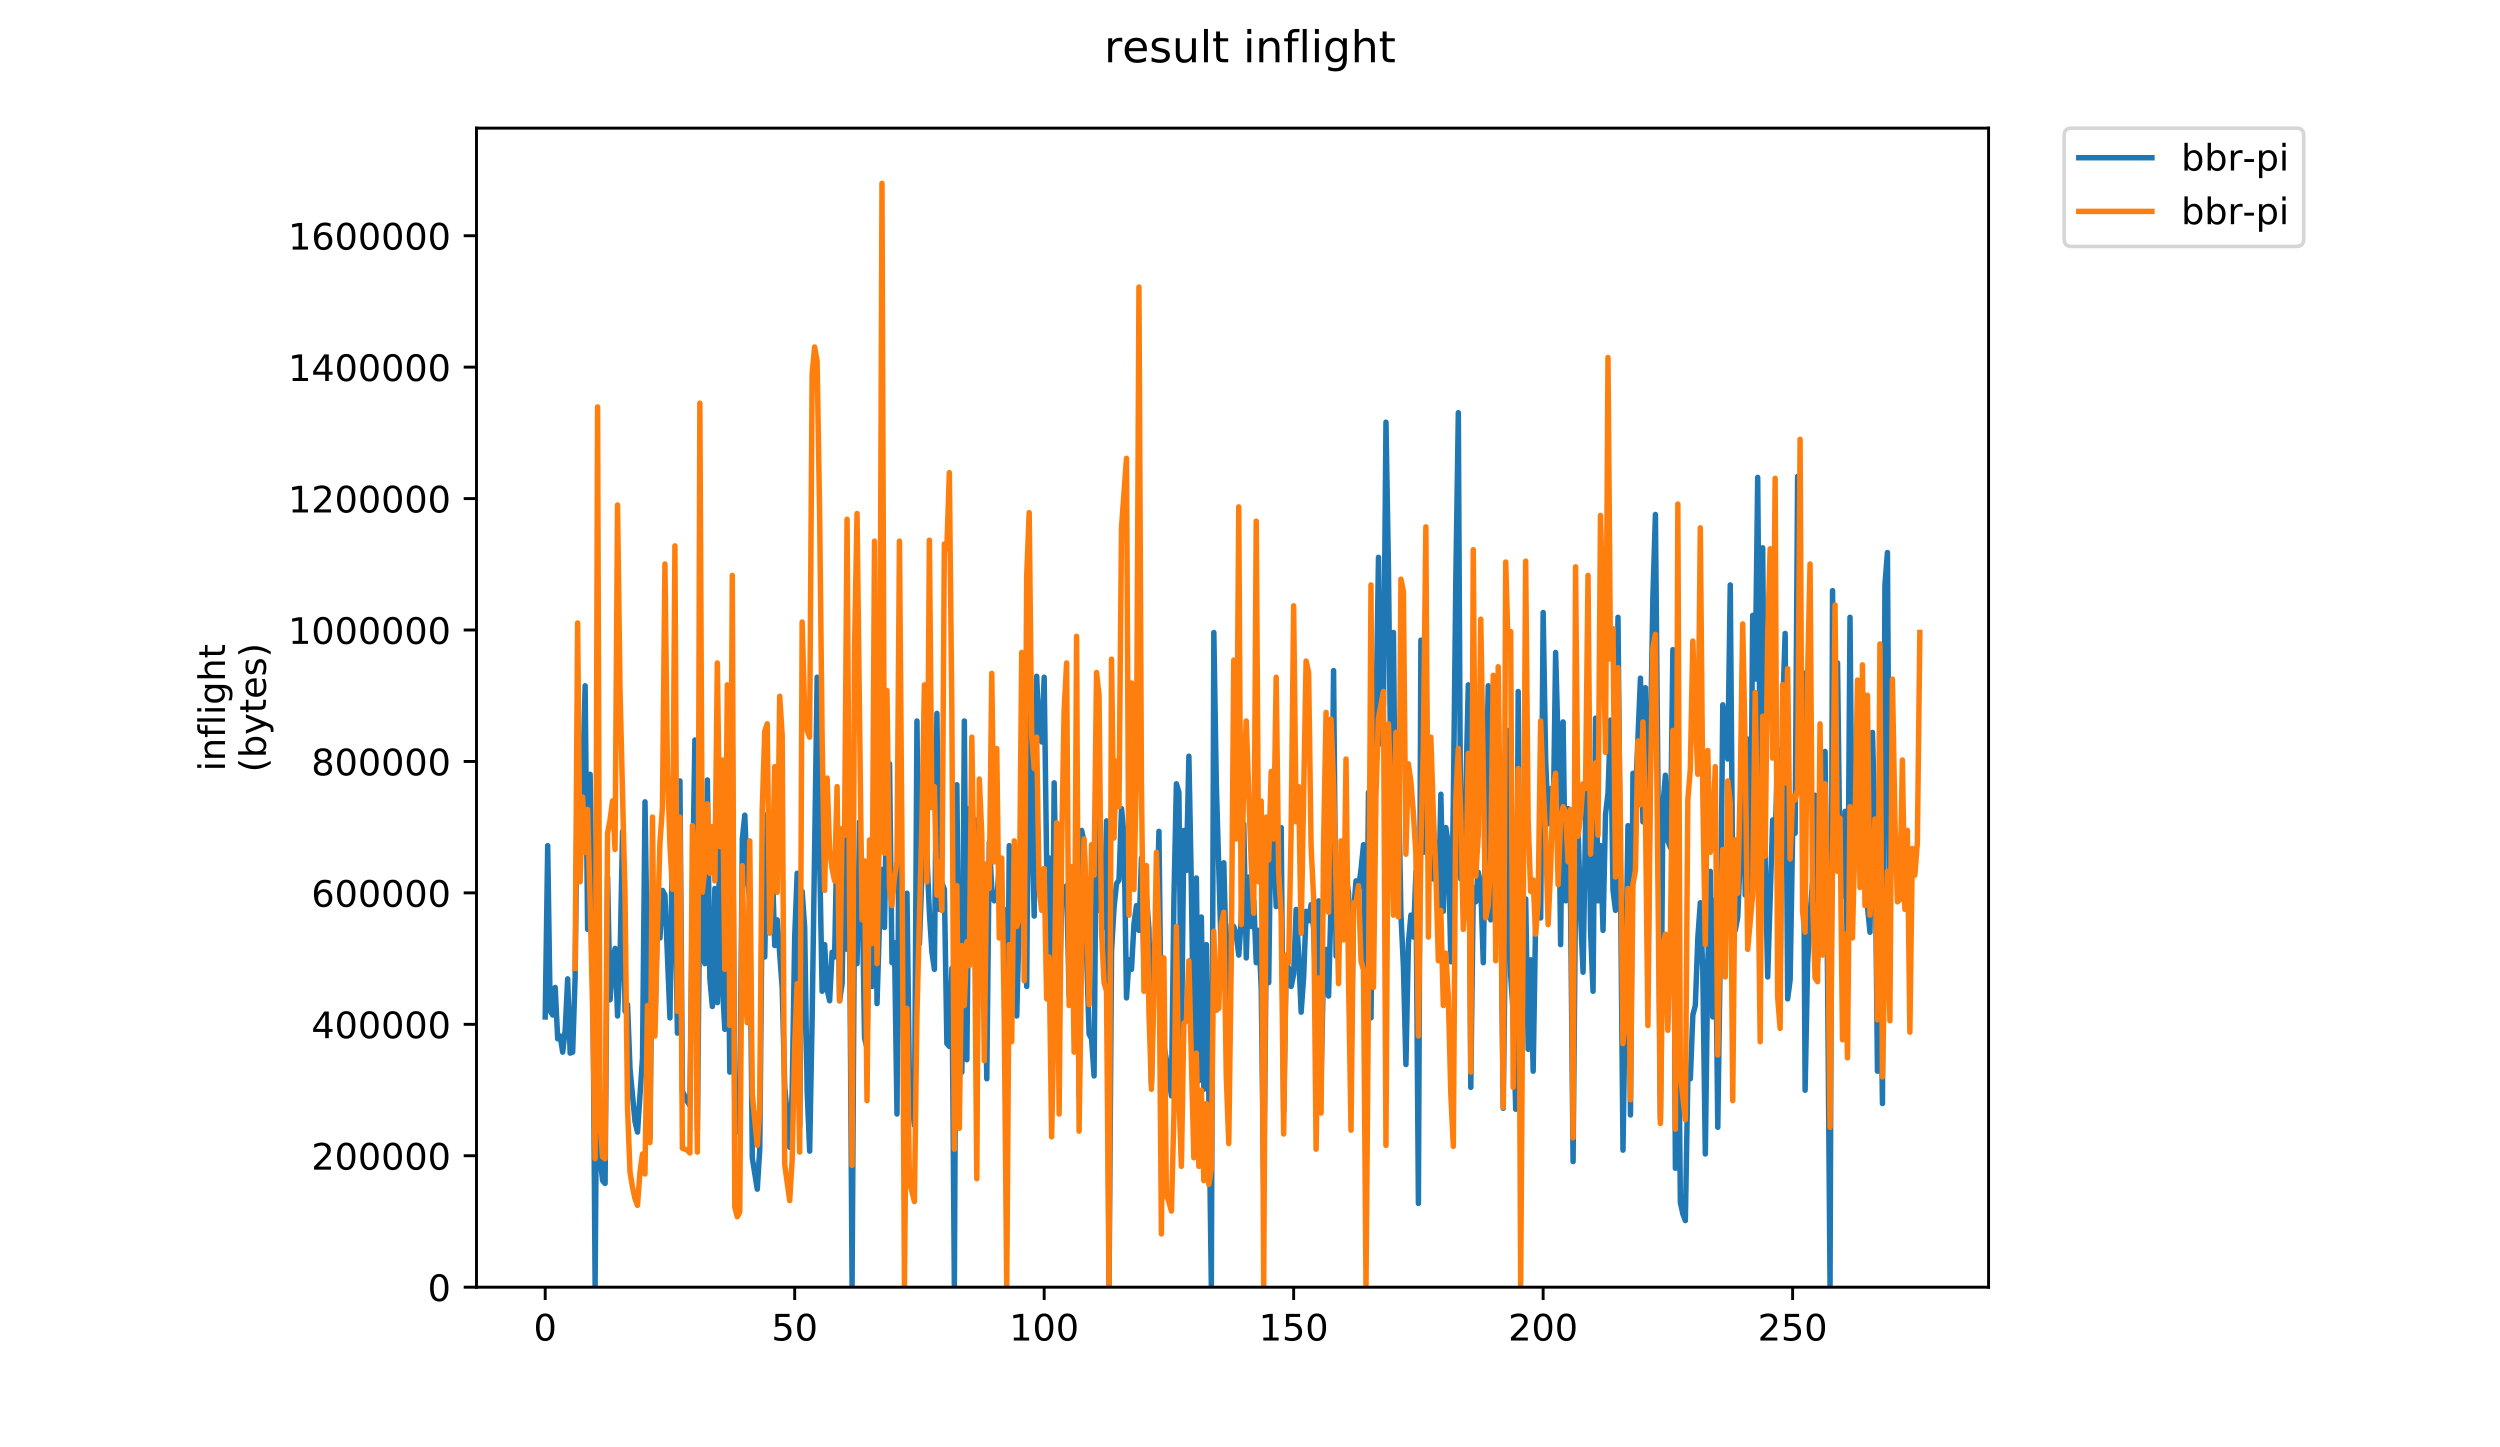 <?xml version="1.0" encoding="utf-8" standalone="no"?>
<!DOCTYPE svg PUBLIC "-//W3C//DTD SVG 1.1//EN"
  "http://www.w3.org/Graphics/SVG/1.1/DTD/svg11.dtd">
<!-- Created with matplotlib (https://matplotlib.org/) -->
<svg height="396pt" version="1.1" viewBox="0 0 684 396" width="684pt" xmlns="http://www.w3.org/2000/svg" xmlns:xlink="http://www.w3.org/1999/xlink">
 <defs>
  <style type="text/css">
*{stroke-linecap:butt;stroke-linejoin:round;}
  </style>
 </defs>
 <g id="figure_1">
  <g id="patch_1">
   <path d="M 0 396 
L 684 396 
L 684 0 
L 0 0 
z
" style="fill:#ffffff;"/>
  </g>
  <g id="axes_1">
   <g id="patch_2">
    <path d="M 130.364 352.174 
L 544.074 352.174 
L 544.074 35.062 
L 130.364 35.062 
z
" style="fill:#ffffff;"/>
   </g>
   <g id="matplotlib.axis_1">
    <g id="xtick_1">
     <g id="line2d_1">
      <defs>
       <path d="M 0 0 
L 0 3.5 
" id="m5fb1697fdf" style="stroke:#000000;stroke-width:0.8;"/>
      </defs>
      <g>
       <use style="stroke:#000000;stroke-width:0.8;" x="149.166" xlink:href="#m5fb1697fdf" y="352.174"/>
      </g>
     </g>
     <g id="text_1">
      <!-- 0 -->
      <defs>
       <path d="M 31.781 66.406 
Q 24.172 66.406 20.328 58.906 
Q 16.5 51.422 16.5 36.375 
Q 16.5 21.391 20.328 13.891 
Q 24.172 6.391 31.781 6.391 
Q 39.453 6.391 43.281 13.891 
Q 47.125 21.391 47.125 36.375 
Q 47.125 51.422 43.281 58.906 
Q 39.453 66.406 31.781 66.406 
z
M 31.781 74.219 
Q 44.047 74.219 50.516 64.516 
Q 56.984 54.828 56.984 36.375 
Q 56.984 17.969 50.516 8.266 
Q 44.047 -1.422 31.781 -1.422 
Q 19.531 -1.422 13.062 8.266 
Q 6.594 17.969 6.594 36.375 
Q 6.594 54.828 13.062 64.516 
Q 19.531 74.219 31.781 74.219 
z
" id="DejaVuSans-48"/>
      </defs>
      <g transform="translate(145.985 366.773)scale(0.1 -0.1)">
       <use xlink:href="#DejaVuSans-48"/>
      </g>
     </g>
    </g>
    <g id="xtick_2">
     <g id="line2d_2">
      <g>
       <use style="stroke:#000000;stroke-width:0.8;" x="217.425" xlink:href="#m5fb1697fdf" y="352.174"/>
      </g>
     </g>
     <g id="text_2">
      <!-- 50 -->
      <defs>
       <path d="M 10.797 72.906 
L 49.516 72.906 
L 49.516 64.594 
L 19.828 64.594 
L 19.828 46.734 
Q 21.969 47.469 24.109 47.828 
Q 26.266 48.188 28.422 48.188 
Q 40.625 48.188 47.75 41.5 
Q 54.891 34.812 54.891 23.391 
Q 54.891 11.625 47.562 5.094 
Q 40.234 -1.422 26.906 -1.422 
Q 22.312 -1.422 17.547 -0.641 
Q 12.797 0.141 7.719 1.703 
L 7.719 11.625 
Q 12.109 9.234 16.797 8.062 
Q 21.484 6.891 26.703 6.891 
Q 35.156 6.891 40.078 11.328 
Q 45.016 15.766 45.016 23.391 
Q 45.016 31 40.078 35.438 
Q 35.156 39.891 26.703 39.891 
Q 22.75 39.891 18.812 39.016 
Q 14.891 38.141 10.797 36.281 
z
" id="DejaVuSans-53"/>
      </defs>
      <g transform="translate(211.063 366.773)scale(0.1 -0.1)">
       <use xlink:href="#DejaVuSans-53"/>
       <use x="63.623" xlink:href="#DejaVuSans-48"/>
      </g>
     </g>
    </g>
    <g id="xtick_3">
     <g id="line2d_3">
      <g>
       <use style="stroke:#000000;stroke-width:0.8;" x="285.684" xlink:href="#m5fb1697fdf" y="352.174"/>
      </g>
     </g>
     <g id="text_3">
      <!-- 100 -->
      <defs>
       <path d="M 12.406 8.297 
L 28.516 8.297 
L 28.516 63.922 
L 10.984 60.406 
L 10.984 69.391 
L 28.422 72.906 
L 38.281 72.906 
L 38.281 8.297 
L 54.391 8.297 
L 54.391 0 
L 12.406 0 
z
" id="DejaVuSans-49"/>
      </defs>
      <g transform="translate(276.14 366.773)scale(0.1 -0.1)">
       <use xlink:href="#DejaVuSans-49"/>
       <use x="63.623" xlink:href="#DejaVuSans-48"/>
       <use x="127.246" xlink:href="#DejaVuSans-48"/>
      </g>
     </g>
    </g>
    <g id="xtick_4">
     <g id="line2d_4">
      <g>
       <use style="stroke:#000000;stroke-width:0.8;" x="353.943" xlink:href="#m5fb1697fdf" y="352.174"/>
      </g>
     </g>
     <g id="text_4">
      <!-- 150 -->
      <g transform="translate(344.399 366.773)scale(0.1 -0.1)">
       <use xlink:href="#DejaVuSans-49"/>
       <use x="63.623" xlink:href="#DejaVuSans-53"/>
       <use x="127.246" xlink:href="#DejaVuSans-48"/>
      </g>
     </g>
    </g>
    <g id="xtick_5">
     <g id="line2d_5">
      <g>
       <use style="stroke:#000000;stroke-width:0.8;" x="422.202" xlink:href="#m5fb1697fdf" y="352.174"/>
      </g>
     </g>
     <g id="text_5">
      <!-- 200 -->
      <defs>
       <path d="M 19.188 8.297 
L 53.609 8.297 
L 53.609 0 
L 7.328 0 
L 7.328 8.297 
Q 12.938 14.109 22.625 23.891 
Q 32.328 33.688 34.812 36.531 
Q 39.547 41.844 41.422 45.531 
Q 43.312 49.219 43.312 52.781 
Q 43.312 58.594 39.234 62.25 
Q 35.156 65.922 28.609 65.922 
Q 23.969 65.922 18.812 64.312 
Q 13.672 62.703 7.812 59.422 
L 7.812 69.391 
Q 13.766 71.781 18.938 73 
Q 24.125 74.219 28.422 74.219 
Q 39.75 74.219 46.484 68.547 
Q 53.219 62.891 53.219 53.422 
Q 53.219 48.922 51.531 44.891 
Q 49.859 40.875 45.406 35.406 
Q 44.188 33.984 37.641 27.219 
Q 31.109 20.453 19.188 8.297 
z
" id="DejaVuSans-50"/>
      </defs>
      <g transform="translate(412.658 366.773)scale(0.1 -0.1)">
       <use xlink:href="#DejaVuSans-50"/>
       <use x="63.623" xlink:href="#DejaVuSans-48"/>
       <use x="127.246" xlink:href="#DejaVuSans-48"/>
      </g>
     </g>
    </g>
    <g id="xtick_6">
     <g id="line2d_6">
      <g>
       <use style="stroke:#000000;stroke-width:0.8;" x="490.461" xlink:href="#m5fb1697fdf" y="352.174"/>
      </g>
     </g>
     <g id="text_6">
      <!-- 250 -->
      <g transform="translate(480.917 366.773)scale(0.1 -0.1)">
       <use xlink:href="#DejaVuSans-50"/>
       <use x="63.623" xlink:href="#DejaVuSans-53"/>
       <use x="127.246" xlink:href="#DejaVuSans-48"/>
      </g>
     </g>
    </g>
   </g>
   <g id="matplotlib.axis_2">
    <g id="ytick_1">
     <g id="line2d_7">
      <defs>
       <path d="M 0 0 
L -3.5 0 
" id="ma85ea812aa" style="stroke:#000000;stroke-width:0.8;"/>
      </defs>
      <g>
       <use style="stroke:#000000;stroke-width:0.8;" x="130.364" xlink:href="#ma85ea812aa" y="352.174"/>
      </g>
     </g>
     <g id="text_7">
      <!-- 0 -->
      <g transform="translate(117.001 355.973)scale(0.1 -0.1)">
       <use xlink:href="#DejaVuSans-48"/>
      </g>
     </g>
    </g>
    <g id="ytick_2">
     <g id="line2d_8">
      <g>
       <use style="stroke:#000000;stroke-width:0.8;" x="130.364" xlink:href="#ma85ea812aa" y="316.214"/>
      </g>
     </g>
     <g id="text_8">
      <!-- 200000 -->
      <g transform="translate(85.189 320.013)scale(0.1 -0.1)">
       <use xlink:href="#DejaVuSans-50"/>
       <use x="63.623" xlink:href="#DejaVuSans-48"/>
       <use x="127.246" xlink:href="#DejaVuSans-48"/>
       <use x="190.869" xlink:href="#DejaVuSans-48"/>
       <use x="254.492" xlink:href="#DejaVuSans-48"/>
       <use x="318.115" xlink:href="#DejaVuSans-48"/>
      </g>
     </g>
    </g>
    <g id="ytick_3">
     <g id="line2d_9">
      <g>
       <use style="stroke:#000000;stroke-width:0.8;" x="130.364" xlink:href="#ma85ea812aa" y="280.253"/>
      </g>
     </g>
     <g id="text_9">
      <!-- 400000 -->
      <defs>
       <path d="M 37.797 64.312 
L 12.891 25.391 
L 37.797 25.391 
z
M 35.203 72.906 
L 47.609 72.906 
L 47.609 25.391 
L 58.016 25.391 
L 58.016 17.188 
L 47.609 17.188 
L 47.609 0 
L 37.797 0 
L 37.797 17.188 
L 4.891 17.188 
L 4.891 26.703 
z
" id="DejaVuSans-52"/>
      </defs>
      <g transform="translate(85.189 284.052)scale(0.1 -0.1)">
       <use xlink:href="#DejaVuSans-52"/>
       <use x="63.623" xlink:href="#DejaVuSans-48"/>
       <use x="127.246" xlink:href="#DejaVuSans-48"/>
       <use x="190.869" xlink:href="#DejaVuSans-48"/>
       <use x="254.492" xlink:href="#DejaVuSans-48"/>
       <use x="318.115" xlink:href="#DejaVuSans-48"/>
      </g>
     </g>
    </g>
    <g id="ytick_4">
     <g id="line2d_10">
      <g>
       <use style="stroke:#000000;stroke-width:0.8;" x="130.364" xlink:href="#ma85ea812aa" y="244.293"/>
      </g>
     </g>
     <g id="text_10">
      <!-- 600000 -->
      <defs>
       <path d="M 33.016 40.375 
Q 26.375 40.375 22.484 35.828 
Q 18.609 31.297 18.609 23.391 
Q 18.609 15.531 22.484 10.953 
Q 26.375 6.391 33.016 6.391 
Q 39.656 6.391 43.531 10.953 
Q 47.406 15.531 47.406 23.391 
Q 47.406 31.297 43.531 35.828 
Q 39.656 40.375 33.016 40.375 
z
M 52.594 71.297 
L 52.594 62.312 
Q 48.875 64.062 45.094 64.984 
Q 41.312 65.922 37.594 65.922 
Q 27.828 65.922 22.672 59.328 
Q 17.531 52.734 16.797 39.406 
Q 19.672 43.656 24.016 45.922 
Q 28.375 48.188 33.594 48.188 
Q 44.578 48.188 50.953 41.516 
Q 57.328 34.859 57.328 23.391 
Q 57.328 12.156 50.688 5.359 
Q 44.047 -1.422 33.016 -1.422 
Q 20.359 -1.422 13.672 8.266 
Q 6.984 17.969 6.984 36.375 
Q 6.984 53.656 15.188 63.938 
Q 23.391 74.219 37.203 74.219 
Q 40.922 74.219 44.703 73.484 
Q 48.484 72.75 52.594 71.297 
z
" id="DejaVuSans-54"/>
      </defs>
      <g transform="translate(85.189 248.092)scale(0.1 -0.1)">
       <use xlink:href="#DejaVuSans-54"/>
       <use x="63.623" xlink:href="#DejaVuSans-48"/>
       <use x="127.246" xlink:href="#DejaVuSans-48"/>
       <use x="190.869" xlink:href="#DejaVuSans-48"/>
       <use x="254.492" xlink:href="#DejaVuSans-48"/>
       <use x="318.115" xlink:href="#DejaVuSans-48"/>
      </g>
     </g>
    </g>
    <g id="ytick_5">
     <g id="line2d_11">
      <g>
       <use style="stroke:#000000;stroke-width:0.8;" x="130.364" xlink:href="#ma85ea812aa" y="208.332"/>
      </g>
     </g>
     <g id="text_11">
      <!-- 800000 -->
      <defs>
       <path d="M 31.781 34.625 
Q 24.75 34.625 20.719 30.859 
Q 16.703 27.094 16.703 20.516 
Q 16.703 13.922 20.719 10.156 
Q 24.75 6.391 31.781 6.391 
Q 38.812 6.391 42.859 10.172 
Q 46.922 13.969 46.922 20.516 
Q 46.922 27.094 42.891 30.859 
Q 38.875 34.625 31.781 34.625 
z
M 21.922 38.812 
Q 15.578 40.375 12.031 44.719 
Q 8.5 49.078 8.5 55.328 
Q 8.5 64.062 14.719 69.141 
Q 20.953 74.219 31.781 74.219 
Q 42.672 74.219 48.875 69.141 
Q 55.078 64.062 55.078 55.328 
Q 55.078 49.078 51.531 44.719 
Q 48 40.375 41.703 38.812 
Q 48.828 37.156 52.797 32.312 
Q 56.781 27.484 56.781 20.516 
Q 56.781 9.906 50.312 4.234 
Q 43.844 -1.422 31.781 -1.422 
Q 19.734 -1.422 13.25 4.234 
Q 6.781 9.906 6.781 20.516 
Q 6.781 27.484 10.781 32.312 
Q 14.797 37.156 21.922 38.812 
z
M 18.312 54.391 
Q 18.312 48.734 21.844 45.562 
Q 25.391 42.391 31.781 42.391 
Q 38.141 42.391 41.719 45.562 
Q 45.312 48.734 45.312 54.391 
Q 45.312 60.062 41.719 63.234 
Q 38.141 66.406 31.781 66.406 
Q 25.391 66.406 21.844 63.234 
Q 18.312 60.062 18.312 54.391 
z
" id="DejaVuSans-56"/>
      </defs>
      <g transform="translate(85.189 212.131)scale(0.1 -0.1)">
       <use xlink:href="#DejaVuSans-56"/>
       <use x="63.623" xlink:href="#DejaVuSans-48"/>
       <use x="127.246" xlink:href="#DejaVuSans-48"/>
       <use x="190.869" xlink:href="#DejaVuSans-48"/>
       <use x="254.492" xlink:href="#DejaVuSans-48"/>
       <use x="318.115" xlink:href="#DejaVuSans-48"/>
      </g>
     </g>
    </g>
    <g id="ytick_6">
     <g id="line2d_12">
      <g>
       <use style="stroke:#000000;stroke-width:0.8;" x="130.364" xlink:href="#ma85ea812aa" y="172.371"/>
      </g>
     </g>
     <g id="text_12">
      <!-- 1000000 -->
      <g transform="translate(78.826 176.171)scale(0.1 -0.1)">
       <use xlink:href="#DejaVuSans-49"/>
       <use x="63.623" xlink:href="#DejaVuSans-48"/>
       <use x="127.246" xlink:href="#DejaVuSans-48"/>
       <use x="190.869" xlink:href="#DejaVuSans-48"/>
       <use x="254.492" xlink:href="#DejaVuSans-48"/>
       <use x="318.115" xlink:href="#DejaVuSans-48"/>
       <use x="381.738" xlink:href="#DejaVuSans-48"/>
      </g>
     </g>
    </g>
    <g id="ytick_7">
     <g id="line2d_13">
      <g>
       <use style="stroke:#000000;stroke-width:0.8;" x="130.364" xlink:href="#ma85ea812aa" y="136.411"/>
      </g>
     </g>
     <g id="text_13">
      <!-- 1200000 -->
      <g transform="translate(78.826 140.21)scale(0.1 -0.1)">
       <use xlink:href="#DejaVuSans-49"/>
       <use x="63.623" xlink:href="#DejaVuSans-50"/>
       <use x="127.246" xlink:href="#DejaVuSans-48"/>
       <use x="190.869" xlink:href="#DejaVuSans-48"/>
       <use x="254.492" xlink:href="#DejaVuSans-48"/>
       <use x="318.115" xlink:href="#DejaVuSans-48"/>
       <use x="381.738" xlink:href="#DejaVuSans-48"/>
      </g>
     </g>
    </g>
    <g id="ytick_8">
     <g id="line2d_14">
      <g>
       <use style="stroke:#000000;stroke-width:0.8;" x="130.364" xlink:href="#ma85ea812aa" y="100.45"/>
      </g>
     </g>
     <g id="text_14">
      <!-- 1400000 -->
      <g transform="translate(78.826 104.25)scale(0.1 -0.1)">
       <use xlink:href="#DejaVuSans-49"/>
       <use x="63.623" xlink:href="#DejaVuSans-52"/>
       <use x="127.246" xlink:href="#DejaVuSans-48"/>
       <use x="190.869" xlink:href="#DejaVuSans-48"/>
       <use x="254.492" xlink:href="#DejaVuSans-48"/>
       <use x="318.115" xlink:href="#DejaVuSans-48"/>
       <use x="381.738" xlink:href="#DejaVuSans-48"/>
      </g>
     </g>
    </g>
    <g id="ytick_9">
     <g id="line2d_15">
      <g>
       <use style="stroke:#000000;stroke-width:0.8;" x="130.364" xlink:href="#ma85ea812aa" y="64.49"/>
      </g>
     </g>
     <g id="text_15">
      <!-- 1600000 -->
      <g transform="translate(78.826 68.289)scale(0.1 -0.1)">
       <use xlink:href="#DejaVuSans-49"/>
       <use x="63.623" xlink:href="#DejaVuSans-54"/>
       <use x="127.246" xlink:href="#DejaVuSans-48"/>
       <use x="190.869" xlink:href="#DejaVuSans-48"/>
       <use x="254.492" xlink:href="#DejaVuSans-48"/>
       <use x="318.115" xlink:href="#DejaVuSans-48"/>
       <use x="381.738" xlink:href="#DejaVuSans-48"/>
      </g>
     </g>
    </g>
    <g id="text_16">
     <!-- inflight -->
     <defs>
      <path d="M 9.422 54.688 
L 18.406 54.688 
L 18.406 0 
L 9.422 0 
z
M 9.422 75.984 
L 18.406 75.984 
L 18.406 64.594 
L 9.422 64.594 
z
" id="DejaVuSans-105"/>
      <path d="M 54.891 33.016 
L 54.891 0 
L 45.906 0 
L 45.906 32.719 
Q 45.906 40.484 42.875 44.328 
Q 39.844 48.188 33.797 48.188 
Q 26.516 48.188 22.312 43.547 
Q 18.109 38.922 18.109 30.906 
L 18.109 0 
L 9.078 0 
L 9.078 54.688 
L 18.109 54.688 
L 18.109 46.188 
Q 21.344 51.125 25.703 53.562 
Q 30.078 56 35.797 56 
Q 45.219 56 50.047 50.172 
Q 54.891 44.344 54.891 33.016 
z
" id="DejaVuSans-110"/>
      <path d="M 37.109 75.984 
L 37.109 68.5 
L 28.516 68.5 
Q 23.688 68.5 21.797 66.547 
Q 19.922 64.594 19.922 59.516 
L 19.922 54.688 
L 34.719 54.688 
L 34.719 47.703 
L 19.922 47.703 
L 19.922 0 
L 10.891 0 
L 10.891 47.703 
L 2.297 47.703 
L 2.297 54.688 
L 10.891 54.688 
L 10.891 58.5 
Q 10.891 67.625 15.141 71.797 
Q 19.391 75.984 28.609 75.984 
z
" id="DejaVuSans-102"/>
      <path d="M 9.422 75.984 
L 18.406 75.984 
L 18.406 0 
L 9.422 0 
z
" id="DejaVuSans-108"/>
      <path d="M 45.406 27.984 
Q 45.406 37.75 41.375 43.109 
Q 37.359 48.484 30.078 48.484 
Q 22.859 48.484 18.828 43.109 
Q 14.797 37.75 14.797 27.984 
Q 14.797 18.266 18.828 12.891 
Q 22.859 7.516 30.078 7.516 
Q 37.359 7.516 41.375 12.891 
Q 45.406 18.266 45.406 27.984 
z
M 54.391 6.781 
Q 54.391 -7.172 48.188 -13.984 
Q 42 -20.797 29.203 -20.797 
Q 24.469 -20.797 20.266 -20.094 
Q 16.062 -19.391 12.109 -17.922 
L 12.109 -9.188 
Q 16.062 -11.328 19.922 -12.344 
Q 23.781 -13.375 27.781 -13.375 
Q 36.625 -13.375 41.016 -8.766 
Q 45.406 -4.156 45.406 5.172 
L 45.406 9.625 
Q 42.625 4.781 38.281 2.391 
Q 33.938 0 27.875 0 
Q 17.828 0 11.672 7.656 
Q 5.516 15.328 5.516 27.984 
Q 5.516 40.672 11.672 48.328 
Q 17.828 56 27.875 56 
Q 33.938 56 38.281 53.609 
Q 42.625 51.219 45.406 46.391 
L 45.406 54.688 
L 54.391 54.688 
z
" id="DejaVuSans-103"/>
      <path d="M 54.891 33.016 
L 54.891 0 
L 45.906 0 
L 45.906 32.719 
Q 45.906 40.484 42.875 44.328 
Q 39.844 48.188 33.797 48.188 
Q 26.516 48.188 22.312 43.547 
Q 18.109 38.922 18.109 30.906 
L 18.109 0 
L 9.078 0 
L 9.078 75.984 
L 18.109 75.984 
L 18.109 46.188 
Q 21.344 51.125 25.703 53.562 
Q 30.078 56 35.797 56 
Q 45.219 56 50.047 50.172 
Q 54.891 44.344 54.891 33.016 
z
" id="DejaVuSans-104"/>
      <path d="M 18.312 70.219 
L 18.312 54.688 
L 36.812 54.688 
L 36.812 47.703 
L 18.312 47.703 
L 18.312 18.016 
Q 18.312 11.328 20.141 9.422 
Q 21.969 7.516 27.594 7.516 
L 36.812 7.516 
L 36.812 0 
L 27.594 0 
Q 17.188 0 13.234 3.875 
Q 9.281 7.766 9.281 18.016 
L 9.281 47.703 
L 2.688 47.703 
L 2.688 54.688 
L 9.281 54.688 
L 9.281 70.219 
z
" id="DejaVuSans-116"/>
     </defs>
     <g transform="translate(61.549 211.018)rotate(-90)scale(0.1 -0.1)">
      <use xlink:href="#DejaVuSans-105"/>
      <use x="27.783" xlink:href="#DejaVuSans-110"/>
      <use x="91.162" xlink:href="#DejaVuSans-102"/>
      <use x="126.367" xlink:href="#DejaVuSans-108"/>
      <use x="154.15" xlink:href="#DejaVuSans-105"/>
      <use x="181.934" xlink:href="#DejaVuSans-103"/>
      <use x="245.41" xlink:href="#DejaVuSans-104"/>
      <use x="308.789" xlink:href="#DejaVuSans-116"/>
     </g>
     <!-- (bytes) -->
     <defs>
      <path d="M 31 75.875 
Q 24.469 64.656 21.281 53.656 
Q 18.109 42.672 18.109 31.391 
Q 18.109 20.125 21.312 9.062 
Q 24.516 -2 31 -13.188 
L 23.188 -13.188 
Q 15.875 -1.703 12.234 9.375 
Q 8.594 20.453 8.594 31.391 
Q 8.594 42.281 12.203 53.312 
Q 15.828 64.359 23.188 75.875 
z
" id="DejaVuSans-40"/>
      <path d="M 48.688 27.297 
Q 48.688 37.203 44.609 42.844 
Q 40.531 48.484 33.406 48.484 
Q 26.266 48.484 22.188 42.844 
Q 18.109 37.203 18.109 27.297 
Q 18.109 17.391 22.188 11.75 
Q 26.266 6.109 33.406 6.109 
Q 40.531 6.109 44.609 11.75 
Q 48.688 17.391 48.688 27.297 
z
M 18.109 46.391 
Q 20.953 51.266 25.266 53.625 
Q 29.594 56 35.594 56 
Q 45.562 56 51.781 48.094 
Q 58.016 40.188 58.016 27.297 
Q 58.016 14.406 51.781 6.484 
Q 45.562 -1.422 35.594 -1.422 
Q 29.594 -1.422 25.266 0.953 
Q 20.953 3.328 18.109 8.203 
L 18.109 0 
L 9.078 0 
L 9.078 75.984 
L 18.109 75.984 
z
" id="DejaVuSans-98"/>
      <path d="M 32.172 -5.078 
Q 28.375 -14.844 24.75 -17.812 
Q 21.141 -20.797 15.094 -20.797 
L 7.906 -20.797 
L 7.906 -13.281 
L 13.188 -13.281 
Q 16.891 -13.281 18.938 -11.516 
Q 21 -9.766 23.484 -3.219 
L 25.094 0.875 
L 2.984 54.688 
L 12.5 54.688 
L 29.594 11.922 
L 46.688 54.688 
L 56.203 54.688 
z
" id="DejaVuSans-121"/>
      <path d="M 56.203 29.594 
L 56.203 25.203 
L 14.891 25.203 
Q 15.484 15.922 20.484 11.062 
Q 25.484 6.203 34.422 6.203 
Q 39.594 6.203 44.453 7.469 
Q 49.312 8.734 54.109 11.281 
L 54.109 2.781 
Q 49.266 0.734 44.188 -0.344 
Q 39.109 -1.422 33.891 -1.422 
Q 20.797 -1.422 13.156 6.188 
Q 5.516 13.812 5.516 26.812 
Q 5.516 40.234 12.766 48.109 
Q 20.016 56 32.328 56 
Q 43.359 56 49.781 48.891 
Q 56.203 41.797 56.203 29.594 
z
M 47.219 32.234 
Q 47.125 39.594 43.094 43.984 
Q 39.062 48.391 32.422 48.391 
Q 24.906 48.391 20.391 44.141 
Q 15.875 39.891 15.188 32.172 
z
" id="DejaVuSans-101"/>
      <path d="M 44.281 53.078 
L 44.281 44.578 
Q 40.484 46.531 36.375 47.5 
Q 32.281 48.484 27.875 48.484 
Q 21.188 48.484 17.844 46.438 
Q 14.5 44.391 14.5 40.281 
Q 14.5 37.156 16.891 35.375 
Q 19.281 33.594 26.516 31.984 
L 29.594 31.297 
Q 39.156 29.25 43.188 25.516 
Q 47.219 21.781 47.219 15.094 
Q 47.219 7.469 41.188 3.016 
Q 35.156 -1.422 24.609 -1.422 
Q 20.219 -1.422 15.453 -0.562 
Q 10.688 0.297 5.422 2 
L 5.422 11.281 
Q 10.406 8.688 15.234 7.391 
Q 20.062 6.109 24.812 6.109 
Q 31.156 6.109 34.562 8.281 
Q 37.984 10.453 37.984 14.406 
Q 37.984 18.062 35.516 20.016 
Q 33.062 21.969 24.703 23.781 
L 21.578 24.516 
Q 13.234 26.266 9.516 29.906 
Q 5.812 33.547 5.812 39.891 
Q 5.812 47.609 11.281 51.797 
Q 16.75 56 26.812 56 
Q 31.781 56 36.172 55.266 
Q 40.578 54.547 44.281 53.078 
z
" id="DejaVuSans-115"/>
      <path d="M 8.016 75.875 
L 15.828 75.875 
Q 23.141 64.359 26.781 53.312 
Q 30.422 42.281 30.422 31.391 
Q 30.422 20.453 26.781 9.375 
Q 23.141 -1.703 15.828 -13.188 
L 8.016 -13.188 
Q 14.5 -2 17.703 9.062 
Q 20.906 20.125 20.906 31.391 
Q 20.906 42.672 17.703 53.656 
Q 14.5 64.656 8.016 75.875 
z
" id="DejaVuSans-41"/>
     </defs>
     <g transform="translate(72.747 211.295)rotate(-90)scale(0.1 -0.1)">
      <use xlink:href="#DejaVuSans-40"/>
      <use x="39.014" xlink:href="#DejaVuSans-98"/>
      <use x="102.49" xlink:href="#DejaVuSans-121"/>
      <use x="161.67" xlink:href="#DejaVuSans-116"/>
      <use x="200.879" xlink:href="#DejaVuSans-101"/>
      <use x="262.402" xlink:href="#DejaVuSans-115"/>
      <use x="314.502" xlink:href="#DejaVuSans-41"/>
     </g>
    </g>
   </g>
   <g id="line2d_16">
    <path clip-path="url(#pf2553deddf)" d="M 149.169 278.234 
L 149.851 231.37 
L 150.534 276.671 
L 151.217 277.713 
L 151.899 270.163 
L 152.582 284.222 
L 153.264 283.441 
L 153.947 287.867 
L 154.629 281.878 
L 155.312 267.819 
L 155.995 288.127 
L 156.677 287.867 
L 157.36 267.299 
L 158.042 205.595 
L 158.725 223.038 
L 159.408 214.186 
L 160.09 187.63 
L 160.773 254.281 
L 161.455 211.843 
L 162.138 256.103 
L 162.821 351.914 
L 163.503 257.926 
L 164.186 316.766 
L 164.868 323.014 
L 165.551 323.796 
L 166.234 239.961 
L 166.916 273.547 
L 167.599 263.393 
L 168.281 259.488 
L 168.964 277.973 
L 169.646 262.092 
L 170.329 227.464 
L 171.012 276.671 
L 171.694 274.849 
L 172.377 292.553 
L 173.742 306.873 
L 174.425 309.736 
L 175.79 289.429 
L 176.472 219.393 
L 177.838 311.299 
L 178.52 243.606 
L 179.203 280.316 
L 179.885 249.855 
L 180.568 256.624 
L 181.25 243.606 
L 181.933 244.908 
L 183.298 278.494 
L 183.981 228.506 
L 184.663 243.086 
L 185.346 282.66 
L 186.029 213.666 
L 186.711 298.541 
L 188.076 301.405 
L 188.759 302.446 
L 189.442 244.648 
L 190.124 202.47 
L 190.807 309.216 
L 191.489 239.18 
L 192.172 260.79 
L 192.855 263.654 
L 193.537 213.405 
L 194.22 267.819 
L 194.902 275.37 
L 195.585 243.086 
L 196.267 274.328 
L 196.95 226.683 
L 197.633 269.381 
L 198.315 281.618 
L 198.998 232.671 
L 199.68 293.334 
L 200.363 205.595 
L 201.046 305.05 
L 201.728 309.736 
L 202.411 304.269 
L 203.093 229.547 
L 203.776 223.038 
L 204.459 241.003 
L 205.141 245.95 
L 205.824 316.766 
L 207.189 325.358 
L 207.871 314.423 
L 208.554 242.565 
L 209.237 261.831 
L 209.919 222.778 
L 210.602 253.5 
L 211.284 236.316 
L 211.967 258.707 
L 212.65 251.677 
L 214.015 270.423 
L 214.697 297.239 
L 216.063 313.902 
L 216.745 298.541 
L 217.428 256.364 
L 218.11 238.92 
L 218.793 308.174 
L 219.476 243.867 
L 220.158 253.76 
L 220.841 298.802 
L 221.523 314.943 
L 222.206 278.234 
L 223.571 185.287 
L 224.254 234.754 
L 224.936 271.204 
L 225.619 258.447 
L 226.301 270.683 
L 226.984 273.807 
L 227.667 260.529 
L 228.349 261.831 
L 229.032 227.204 
L 229.714 273.807 
L 230.397 269.121 
L 231.08 228.506 
L 231.762 259.748 
L 232.445 250.896 
L 233.127 351.653 
L 233.81 243.086 
L 234.492 263.654 
L 235.175 224.861 
L 235.858 241.263 
L 236.54 283.961 
L 237.223 286.825 
L 237.905 241.524 
L 238.588 269.902 
L 239.271 203.251 
L 239.953 274.589 
L 240.636 252.458 
L 241.318 237.879 
L 242.001 253.76 
L 242.684 210.021 
L 243.366 208.979 
L 244.049 263.393 
L 244.731 257.926 
L 245.414 304.79 
L 246.097 208.979 
L 246.779 258.967 
L 247.462 298.02 
L 248.144 244.387 
L 248.827 296.719 
L 250.192 307.914 
L 250.875 197.263 
L 251.557 258.186 
L 252.24 239.18 
L 252.922 224.601 
L 253.605 233.973 
L 254.288 249.855 
L 254.97 260.529 
L 255.653 265.216 
L 256.335 195.18 
L 257.018 248.813 
L 257.701 241.524 
L 258.383 243.346 
L 259.066 285.523 
L 259.748 286.305 
L 260.431 264.955 
L 261.113 351.914 
L 261.796 214.707 
L 262.479 285.003 
L 263.161 293.334 
L 263.844 197.263 
L 264.526 289.949 
L 265.209 221.216 
L 265.892 251.938 
L 266.574 224.08 
L 267.257 297.76 
L 267.939 224.34 
L 268.622 260.009 
L 269.305 254.802 
L 269.987 295.157 
L 270.67 230.328 
L 271.352 243.346 
L 272.035 246.47 
L 272.718 245.95 
L 273.4 237.098 
L 274.083 250.376 
L 274.765 248.813 
L 275.448 311.559 
L 276.13 231.37 
L 276.813 260.529 
L 277.496 235.796 
L 278.178 277.973 
L 278.861 251.417 
L 279.543 248.293 
L 280.226 250.115 
L 280.909 269.902 
L 281.591 176.175 
L 282.274 224.08 
L 282.956 250.636 
L 283.639 185.027 
L 284.322 201.95 
L 285.004 202.991 
L 285.687 185.287 
L 286.369 236.577 
L 287.052 234.754 
L 287.734 292.553 
L 288.417 214.186 
L 289.1 254.021 
L 289.782 275.109 
L 290.465 246.731 
L 291.147 243.346 
L 291.83 242.305 
L 292.513 272.506 
L 293.195 242.305 
L 293.878 274.068 
L 294.56 237.098 
L 295.243 300.103 
L 295.926 227.204 
L 296.608 230.328 
L 297.291 261.05 
L 297.973 282.92 
L 298.656 284.222 
L 299.339 294.375 
L 300.021 213.926 
L 300.704 249.074 
L 301.386 242.044 
L 302.069 253.76 
L 302.751 224.601 
L 303.434 351.914 
L 304.117 260.269 
L 304.799 248.293 
L 305.482 241.784 
L 306.164 240.742 
L 306.847 221.216 
L 307.53 228.506 
L 308.212 273.026 
L 308.895 262.612 
L 309.577 265.216 
L 310.26 252.719 
L 310.943 247.772 
L 311.625 254.541 
L 312.308 234.754 
L 312.99 264.174 
L 313.673 245.429 
L 314.355 254.281 
L 315.038 296.458 
L 315.721 258.967 
L 316.403 256.103 
L 317.086 227.464 
L 317.768 286.565 
L 318.451 286.305 
L 319.134 289.949 
L 320.499 299.843 
L 321.181 246.21 
L 321.864 214.447 
L 322.547 216.79 
L 323.229 287.606 
L 323.912 227.204 
L 324.594 238.139 
L 325.277 206.896 
L 325.96 242.565 
L 326.642 290.47 
L 327.325 240.222 
L 328.007 295.677 
L 328.69 250.896 
L 329.372 298.02 
L 330.055 258.447 
L 330.738 299.583 
L 331.42 351.914 
L 332.103 173.05 
L 332.785 214.707 
L 334.151 261.05 
L 334.833 236.056 
L 335.516 262.873 
L 336.198 295.157 
L 336.881 252.979 
L 337.564 253.5 
L 338.246 255.843 
L 338.929 261.31 
L 339.611 251.417 
L 340.294 225.382 
L 340.976 262.092 
L 341.659 239.961 
L 342.342 253.5 
L 343.024 246.47 
L 343.707 263.393 
L 344.389 254.541 
L 345.072 270.683 
L 345.755 325.618 
L 346.437 259.748 
L 347.12 268.861 
L 347.802 216.269 
L 348.485 230.328 
L 349.168 248.032 
L 350.533 226.423 
L 351.215 304.009 
L 351.898 263.654 
L 352.581 264.955 
L 353.263 269.902 
L 353.946 266.518 
L 354.628 248.813 
L 355.311 261.05 
L 355.993 276.932 
L 356.676 267.299 
L 357.359 249.334 
L 358.041 251.938 
L 358.724 247.512 
L 359.406 254.021 
L 360.089 273.287 
L 360.772 246.47 
L 361.454 294.896 
L 362.137 263.654 
L 362.819 259.748 
L 363.502 272.506 
L 364.185 246.47 
L 364.867 183.465 
L 365.55 261.571 
L 366.232 241.003 
L 366.915 239.18 
L 367.597 242.305 
L 368.28 239.701 
L 368.963 244.387 
L 369.645 290.991 
L 370.328 249.334 
L 371.01 241.003 
L 371.693 243.086 
L 372.376 237.879 
L 373.058 231.109 
L 373.741 281.097 
L 374.423 216.79 
L 375.106 278.494 
L 375.789 213.145 
L 376.471 196.222 
L 377.154 152.482 
L 377.836 203.512 
L 378.519 192.577 
L 379.202 115.512 
L 379.884 155.867 
L 380.567 216.53 
L 381.249 173.05 
L 381.932 245.95 
L 382.614 213.145 
L 383.297 250.115 
L 383.98 264.695 
L 384.662 291.251 
L 385.345 257.926 
L 386.027 250.376 
L 386.71 256.364 
L 387.393 238.66 
L 388.075 329.263 
L 388.758 175.133 
L 389.44 233.192 
L 390.123 177.476 
L 390.806 234.754 
L 391.488 234.754 
L 392.171 240.482 
L 392.853 230.328 
L 393.536 250.376 
L 394.218 217.311 
L 394.901 249.334 
L 395.584 226.423 
L 396.266 231.109 
L 396.949 263.133 
L 397.631 219.914 
L 398.314 158.47 
L 398.997 112.908 
L 399.679 240.482 
L 400.362 221.997 
L 401.044 216.79 
L 401.727 187.37 
L 402.41 297.5 
L 403.092 242.825 
L 403.775 246.731 
L 404.457 238.66 
L 405.14 242.565 
L 405.823 263.393 
L 406.505 221.737 
L 407.188 187.63 
L 407.87 251.677 
L 408.553 216.79 
L 409.235 240.482 
L 409.918 213.145 
L 410.601 242.565 
L 411.283 303.228 
L 411.966 246.47 
L 412.648 199.867 
L 413.331 267.038 
L 414.014 277.192 
L 414.696 303.488 
L 415.379 189.192 
L 416.061 290.731 
L 416.744 260.79 
L 417.427 245.95 
L 418.109 287.086 
L 418.792 262.612 
L 419.474 293.074 
L 420.157 251.417 
L 420.839 245.429 
L 421.522 251.157 
L 422.205 167.583 
L 422.887 207.677 
L 423.57 225.382 
L 424.252 215.748 
L 424.935 226.423 
L 425.618 178.518 
L 426.3 203.251 
L 426.983 258.447 
L 427.665 197.524 
L 428.348 246.47 
L 429.031 221.216 
L 429.713 248.553 
L 430.396 317.807 
L 431.078 242.565 
L 431.761 226.423 
L 432.444 250.376 
L 433.126 265.997 
L 433.809 225.121 
L 434.491 200.648 
L 435.174 254.541 
L 435.856 271.204 
L 436.539 196.482 
L 437.222 246.47 
L 437.904 231.37 
L 438.587 254.541 
L 439.269 222.778 
L 439.952 217.05 
L 440.635 197.003 
L 441.317 243.606 
L 442 249.074 
L 442.682 168.885 
L 444.048 314.683 
L 445.413 225.902 
L 446.095 305.05 
L 446.778 211.583 
L 447.46 218.352 
L 448.826 185.547 
L 449.508 224.861 
L 450.191 188.151 
L 450.873 267.559 
L 451.556 202.991 
L 452.239 162.897 
L 452.921 140.766 
L 453.604 213.405 
L 454.286 306.091 
L 454.969 220.435 
L 455.652 212.103 
L 456.334 230.068 
L 457.017 231.89 
L 457.699 177.737 
L 458.382 319.63 
L 459.065 257.405 
L 459.747 329.003 
L 460.43 332.127 
L 461.112 333.949 
L 461.795 294.896 
L 462.477 295.157 
L 463.16 277.713 
L 463.843 275.109 
L 464.525 256.624 
L 465.208 246.991 
L 465.89 265.997 
L 466.573 315.725 
L 467.256 263.914 
L 467.938 238.399 
L 468.621 278.234 
L 469.303 246.21 
L 469.986 308.435 
L 470.669 260.269 
L 471.351 192.837 
L 472.716 207.677 
L 473.399 160.033 
L 474.081 242.825 
L 474.764 254.541 
L 475.447 250.896 
L 476.129 234.494 
L 476.812 179.82 
L 477.494 244.908 
L 478.177 202.21 
L 478.86 247.512 
L 479.542 168.364 
L 480.225 185.808 
L 480.907 130.613 
L 481.59 212.364 
L 482.273 149.879 
L 482.955 235.535 
L 483.638 267.299 
L 485.003 224.34 
L 485.686 230.328 
L 486.368 205.074 
L 487.051 268.6 
L 487.733 194.139 
L 488.416 173.311 
L 489.098 273.287 
L 489.781 268.08 
L 490.464 227.985 
L 491.146 227.985 
L 491.829 130.352 
L 492.511 182.944 
L 493.194 183.985 
L 493.877 298.281 
L 494.559 263.654 
L 495.242 250.376 
L 495.924 241.003 
L 496.607 217.571 
L 497.29 263.133 
L 497.972 237.618 
L 498.655 235.796 
L 499.337 205.595 
L 500.02 267.038 
L 500.702 351.914 
L 501.385 161.595 
L 502.068 230.328 
L 502.75 181.382 
L 503.433 237.358 
L 504.115 245.169 
L 504.798 221.997 
L 505.481 263.914 
L 506.163 168.885 
L 506.846 245.95 
L 508.894 198.825 
L 509.576 214.707 
L 510.259 190.234 
L 510.941 248.032 
L 511.624 255.062 
L 512.307 200.388 
L 512.989 226.944 
L 513.672 293.074 
L 514.354 249.334 
L 515.037 301.926 
L 515.719 160.033 
L 516.402 151.181 
L 517.085 259.488 
L 517.085 259.488 
" style="fill:none;stroke:#1f77b4;stroke-linecap:square;stroke-width:1.5;"/>
   </g>
   <g id="line2d_17">
    <path clip-path="url(#pf2553deddf)" d="M 157.353 264.955 
L 158.036 170.447 
L 158.718 241.263 
L 159.401 218.092 
L 160.083 233.192 
L 160.766 221.476 
L 161.449 246.47 
L 162.131 275.89 
L 162.814 317.026 
L 163.496 111.346 
L 164.179 307.393 
L 164.861 316.506 
L 165.544 317.026 
L 166.227 227.985 
L 166.909 224.34 
L 167.592 219.133 
L 168.274 232.411 
L 168.957 138.163 
L 169.64 188.932 
L 171.005 245.169 
L 171.687 302.967 
L 172.37 320.671 
L 173.053 324.837 
L 173.735 327.961 
L 174.418 329.784 
L 175.1 320.671 
L 175.783 315.725 
L 176.466 321.192 
L 177.148 275.109 
L 177.831 312.6 
L 178.513 223.559 
L 179.196 283.441 
L 179.878 254.281 
L 180.561 230.589 
L 181.244 220.956 
L 181.926 154.305 
L 182.609 210.281 
L 183.291 231.109 
L 183.974 243.346 
L 184.657 149.358 
L 185.339 276.671 
L 186.022 223.559 
L 186.704 314.162 
L 188.07 314.683 
L 188.752 315.464 
L 189.435 225.902 
L 190.117 237.358 
L 190.8 315.204 
L 191.482 110.305 
L 192.165 244.127 
L 192.848 237.618 
L 193.53 219.914 
L 194.213 238.92 
L 194.895 226.163 
L 195.578 241.003 
L 196.261 181.382 
L 196.943 231.63 
L 197.626 207.938 
L 198.308 265.216 
L 198.991 187.37 
L 199.674 280.577 
L 200.356 157.429 
L 201.039 330.304 
L 201.721 332.908 
L 202.404 331.606 
L 203.087 236.837 
L 203.769 270.683 
L 204.452 279.796 
L 205.134 230.068 
L 205.817 299.322 
L 207.182 313.381 
L 207.865 303.488 
L 208.547 221.476 
L 209.23 200.127 
L 209.912 198.044 
L 210.595 255.322 
L 211.278 241.784 
L 211.96 209.76 
L 212.643 244.127 
L 213.325 190.494 
L 214.008 201.169 
L 214.691 318.588 
L 216.056 328.482 
L 216.738 317.287 
L 217.421 286.044 
L 218.103 269.121 
L 218.786 315.204 
L 219.469 170.186 
L 220.151 194.399 
L 220.834 199.867 
L 221.516 201.689 
L 222.199 102.234 
L 222.882 94.944 
L 223.564 98.849 
L 224.247 140.246 
L 224.929 201.689 
L 225.612 243.606 
L 226.295 212.885 
L 226.977 232.411 
L 227.66 237.618 
L 228.342 241.003 
L 229.025 215.228 
L 229.708 273.807 
L 230.39 226.683 
L 231.073 228.506 
L 231.755 142.068 
L 232.438 246.991 
L 233.12 318.849 
L 233.803 177.476 
L 234.486 140.506 
L 235.851 251.677 
L 236.533 235.535 
L 237.216 301.145 
L 237.899 229.808 
L 238.581 258.186 
L 239.264 148.056 
L 239.946 263.654 
L 240.629 224.601 
L 241.312 50.163 
L 241.994 233.453 
L 242.677 188.932 
L 243.359 242.825 
L 244.042 247.772 
L 244.725 239.961 
L 245.407 235.796 
L 246.09 148.056 
L 246.772 230.589 
L 247.455 351.914 
L 248.137 275.89 
L 248.82 323.275 
L 250.185 328.742 
L 250.868 277.973 
L 252.233 225.121 
L 252.916 187.37 
L 253.598 241.263 
L 254.281 147.796 
L 254.963 220.956 
L 255.646 215.228 
L 256.329 244.908 
L 257.011 235.796 
L 257.694 249.074 
L 258.376 148.837 
L 259.059 150.139 
L 259.741 129.311 
L 260.424 194.139 
L 261.107 314.423 
L 261.789 242.305 
L 262.472 308.695 
L 263.154 258.707 
L 263.837 275.109 
L 264.52 257.666 
L 265.202 264.174 
L 265.885 201.689 
L 266.567 243.867 
L 267.25 322.494 
L 267.933 213.145 
L 268.615 228.245 
L 269.298 290.21 
L 269.98 236.316 
L 270.663 243.086 
L 271.346 184.246 
L 272.028 235.796 
L 272.711 204.814 
L 273.393 256.624 
L 274.076 234.754 
L 274.758 278.754 
L 275.441 352.174 
L 276.124 258.447 
L 276.806 285.003 
L 277.489 230.068 
L 278.171 253.5 
L 278.854 251.157 
L 279.537 178.518 
L 280.219 268.34 
L 280.902 157.689 
L 281.584 140.246 
L 282.267 201.169 
L 282.95 210.281 
L 283.632 201.689 
L 284.315 243.346 
L 284.997 249.074 
L 285.68 237.618 
L 286.362 273.287 
L 287.045 261.831 
L 287.728 311.038 
L 288.41 276.151 
L 289.093 225.121 
L 289.775 304.79 
L 290.458 232.411 
L 291.141 194.399 
L 291.823 181.382 
L 292.506 275.109 
L 293.188 237.098 
L 293.871 287.867 
L 294.554 174.092 
L 295.236 309.476 
L 295.919 262.092 
L 296.601 229.547 
L 297.284 246.991 
L 297.967 274.849 
L 298.649 231.109 
L 299.332 239.441 
L 300.014 183.985 
L 300.697 190.234 
L 301.379 254.541 
L 302.062 268.861 
L 302.745 271.204 
L 303.427 351.914 
L 304.11 180.34 
L 304.792 229.287 
L 305.475 208.198 
L 306.158 220.695 
L 306.84 144.411 
L 308.205 125.405 
L 308.888 250.376 
L 309.571 186.849 
L 310.253 243.346 
L 310.936 209.76 
L 311.618 78.542 
L 312.301 215.228 
L 312.983 271.204 
L 313.666 236.837 
L 314.349 276.671 
L 315.031 298.02 
L 315.714 271.985 
L 316.396 233.192 
L 317.079 256.884 
L 317.762 337.594 
L 318.444 262.092 
L 319.127 327.18 
L 319.809 328.742 
L 320.492 331.346 
L 321.175 305.31 
L 321.857 253.5 
L 322.54 299.322 
L 323.222 319.109 
L 323.905 280.056 
L 324.588 279.275 
L 325.27 262.873 
L 326.635 316.766 
L 327.318 288.127 
L 328 319.109 
L 328.683 298.281 
L 329.366 323.014 
L 330.048 301.926 
L 330.731 324.056 
L 331.413 319.89 
L 332.096 254.802 
L 332.779 276.411 
L 333.461 275.89 
L 334.144 252.979 
L 334.826 249.595 
L 335.509 294.636 
L 336.192 312.861 
L 336.874 261.831 
L 337.557 180.601 
L 338.239 229.547 
L 338.922 138.684 
L 339.604 252.979 
L 340.287 212.624 
L 340.97 197.263 
L 342.335 236.056 
L 343.017 249.855 
L 343.7 142.589 
L 344.383 241.263 
L 345.065 219.133 
L 345.748 352.174 
L 346.43 223.559 
L 347.113 235.275 
L 347.796 211.062 
L 348.478 229.547 
L 349.161 185.287 
L 349.843 238.66 
L 350.526 250.636 
L 351.209 310.257 
L 351.891 261.31 
L 352.574 263.393 
L 353.256 227.204 
L 353.939 165.76 
L 354.621 224.861 
L 355.304 215.228 
L 355.987 255.322 
L 357.352 180.861 
L 358.034 183.985 
L 358.717 231.63 
L 359.4 245.689 
L 360.082 314.423 
L 360.765 267.559 
L 361.447 304.529 
L 362.13 231.109 
L 362.813 194.92 
L 363.495 249.595 
L 364.178 196.743 
L 364.86 214.707 
L 366.225 269.121 
L 366.908 230.068 
L 367.591 257.145 
L 368.273 207.677 
L 368.956 267.819 
L 369.638 309.216 
L 370.321 246.991 
L 371.004 246.991 
L 371.686 242.305 
L 372.369 262.873 
L 373.051 265.476 
L 373.734 352.174 
L 374.417 271.725 
L 375.099 160.033 
L 375.782 270.163 
L 376.464 217.571 
L 377.147 196.482 
L 378.512 189.192 
L 379.195 313.381 
L 379.877 198.044 
L 380.56 217.311 
L 381.242 250.376 
L 381.925 200.388 
L 382.608 250.896 
L 383.29 158.47 
L 383.973 161.855 
L 384.655 233.713 
L 385.338 208.979 
L 386.021 213.926 
L 386.703 222.518 
L 387.386 233.713 
L 388.068 283.441 
L 388.751 231.63 
L 389.434 203.772 
L 390.116 144.151 
L 390.799 256.364 
L 391.481 201.689 
L 392.164 222.778 
L 392.846 238.399 
L 393.529 262.873 
L 394.212 249.074 
L 394.894 275.109 
L 395.577 260.79 
L 396.259 272.766 
L 396.942 299.322 
L 397.625 313.642 
L 398.307 218.873 
L 398.99 204.814 
L 399.672 223.299 
L 400.355 254.281 
L 401.038 245.169 
L 401.72 206.115 
L 402.403 293.334 
L 403.085 150.4 
L 403.768 239.701 
L 404.451 228.506 
L 405.133 169.405 
L 406.498 251.157 
L 407.181 247.772 
L 407.863 235.015 
L 408.546 184.766 
L 409.229 262.873 
L 409.911 182.423 
L 410.594 238.139 
L 411.276 302.967 
L 411.959 153.784 
L 412.642 177.997 
L 413.324 172.79 
L 414.007 297.5 
L 414.689 246.47 
L 415.372 210.281 
L 416.055 351.653 
L 417.42 153.524 
L 418.102 224.34 
L 418.785 243.867 
L 419.467 240.742 
L 420.15 255.583 
L 420.833 246.731 
L 421.515 197.263 
L 422.198 214.967 
L 422.88 228.506 
L 423.563 252.979 
L 424.246 237.879 
L 424.928 215.488 
L 425.611 211.583 
L 426.293 242.044 
L 426.976 224.08 
L 427.659 220.695 
L 428.341 222.257 
L 429.024 235.796 
L 429.706 221.476 
L 430.389 311.299 
L 431.072 155.086 
L 431.754 228.766 
L 432.437 223.299 
L 433.119 214.447 
L 433.802 215.748 
L 434.484 157.429 
L 435.167 233.713 
L 435.85 216.009 
L 436.532 208.719 
L 437.215 228.506 
L 437.897 141.027 
L 438.58 168.104 
L 439.263 205.855 
L 439.945 97.808 
L 440.628 180.34 
L 441.31 172.009 
L 441.993 239.961 
L 442.676 182.683 
L 443.358 227.204 
L 444.041 285.523 
L 444.723 279.015 
L 445.406 243.086 
L 446.088 300.884 
L 446.771 242.044 
L 447.454 238.139 
L 448.136 202.731 
L 448.819 220.174 
L 449.501 197.524 
L 450.184 221.737 
L 450.867 280.577 
L 451.549 214.967 
L 452.232 177.216 
L 452.914 173.571 
L 454.28 307.393 
L 454.962 259.228 
L 455.645 255.583 
L 456.327 281.878 
L 457.01 258.186 
L 457.693 199.867 
L 458.375 308.955 
L 459.058 137.902 
L 459.74 293.855 
L 461.105 306.352 
L 461.788 218.873 
L 462.471 210.541 
L 463.153 175.394 
L 463.836 195.962 
L 464.518 211.843 
L 465.201 144.411 
L 465.884 217.311 
L 466.566 258.447 
L 467.249 205.334 
L 467.931 233.192 
L 468.614 227.464 
L 469.297 209.76 
L 469.979 288.648 
L 470.662 250.376 
L 471.344 232.411 
L 472.027 267.299 
L 472.709 213.666 
L 473.392 219.654 
L 474.075 301.145 
L 474.757 229.808 
L 475.44 244.387 
L 476.122 215.488 
L 476.805 170.707 
L 477.488 205.595 
L 478.17 259.748 
L 479.535 244.648 
L 480.218 189.453 
L 480.901 229.027 
L 481.583 285.003 
L 482.266 195.962 
L 482.948 234.234 
L 483.631 174.352 
L 484.314 150.139 
L 484.996 207.417 
L 485.679 130.873 
L 486.361 272.766 
L 487.044 281.358 
L 487.726 187.37 
L 488.409 214.186 
L 489.092 182.944 
L 489.774 235.015 
L 490.457 217.831 
L 491.139 218.873 
L 491.822 216.009 
L 492.505 120.198 
L 493.187 249.595 
L 493.87 255.062 
L 494.552 185.287 
L 495.235 154.305 
L 495.918 246.21 
L 496.6 267.559 
L 497.283 268.6 
L 497.965 198.044 
L 498.648 261.31 
L 499.33 214.447 
L 500.013 244.127 
L 500.696 308.435 
L 502.061 165.5 
L 502.743 238.399 
L 503.426 223.819 
L 504.109 284.482 
L 504.791 255.583 
L 505.474 289.429 
L 506.156 220.695 
L 506.839 256.624 
L 507.522 227.204 
L 508.204 186.068 
L 508.887 242.825 
L 509.569 181.902 
L 510.252 247.772 
L 510.935 190.234 
L 511.617 250.376 
L 512.3 241.263 
L 512.982 224.08 
L 513.665 279.015 
L 514.347 176.175 
L 515.03 294.636 
L 515.713 261.831 
L 516.395 238.399 
L 517.078 279.275 
L 517.76 185.808 
L 518.443 223.819 
L 519.126 246.731 
L 519.808 246.21 
L 520.491 207.938 
L 521.173 248.813 
L 521.856 227.204 
L 522.539 282.399 
L 523.221 232.151 
L 523.904 239.441 
L 524.586 230.589 
L 525.269 173.05 
L 525.269 173.05 
" style="fill:none;stroke:#ff7f0e;stroke-linecap:square;stroke-width:1.5;"/>
   </g>
   <g id="patch_3">
    <path d="M 130.364 352.174 
L 130.364 35.062 
" style="fill:none;stroke:#000000;stroke-linecap:square;stroke-linejoin:miter;stroke-width:0.8;"/>
   </g>
   <g id="patch_4">
    <path d="M 544.074 352.174 
L 544.074 35.062 
" style="fill:none;stroke:#000000;stroke-linecap:square;stroke-linejoin:miter;stroke-width:0.8;"/>
   </g>
   <g id="patch_5">
    <path d="M 130.364 352.174 
L 544.074 352.174 
" style="fill:none;stroke:#000000;stroke-linecap:square;stroke-linejoin:miter;stroke-width:0.8;"/>
   </g>
   <g id="patch_6">
    <path d="M 130.364 35.062 
L 544.074 35.062 
" style="fill:none;stroke:#000000;stroke-linecap:square;stroke-linejoin:miter;stroke-width:0.8;"/>
   </g>
   <g id="legend_1">
    <g id="patch_7">
     <path d="M 566.759 67.419 
L 628.292 67.419 
Q 630.292 67.419 630.292 65.419 
L 630.292 37.062 
Q 630.292 35.062 628.292 35.062 
L 566.759 35.062 
Q 564.759 35.062 564.759 37.062 
L 564.759 65.419 
Q 564.759 67.419 566.759 67.419 
z
" style="fill:#ffffff;opacity:0.8;stroke:#cccccc;stroke-linejoin:miter;"/>
    </g>
    <g id="line2d_18">
     <path d="M 568.759 43.161 
L 588.759 43.161 
" style="fill:none;stroke:#1f77b4;stroke-linecap:square;stroke-width:1.5;"/>
    </g>
    <g id="line2d_19"/>
    <g id="text_17">
     <!-- bbr-pi -->
     <defs>
      <path d="M 41.109 46.297 
Q 39.594 47.172 37.812 47.578 
Q 36.031 48 33.891 48 
Q 26.266 48 22.188 43.047 
Q 18.109 38.094 18.109 28.812 
L 18.109 0 
L 9.078 0 
L 9.078 54.688 
L 18.109 54.688 
L 18.109 46.188 
Q 20.953 51.172 25.484 53.578 
Q 30.031 56 36.531 56 
Q 37.453 56 38.578 55.875 
Q 39.703 55.766 41.062 55.516 
z
" id="DejaVuSans-114"/>
      <path d="M 4.891 31.391 
L 31.203 31.391 
L 31.203 23.391 
L 4.891 23.391 
z
" id="DejaVuSans-45"/>
      <path d="M 18.109 8.203 
L 18.109 -20.797 
L 9.078 -20.797 
L 9.078 54.688 
L 18.109 54.688 
L 18.109 46.391 
Q 20.953 51.266 25.266 53.625 
Q 29.594 56 35.594 56 
Q 45.562 56 51.781 48.094 
Q 58.016 40.188 58.016 27.297 
Q 58.016 14.406 51.781 6.484 
Q 45.562 -1.422 35.594 -1.422 
Q 29.594 -1.422 25.266 0.953 
Q 20.953 3.328 18.109 8.203 
z
M 48.688 27.297 
Q 48.688 37.203 44.609 42.844 
Q 40.531 48.484 33.406 48.484 
Q 26.266 48.484 22.188 42.844 
Q 18.109 37.203 18.109 27.297 
Q 18.109 17.391 22.188 11.75 
Q 26.266 6.109 33.406 6.109 
Q 40.531 6.109 44.609 11.75 
Q 48.688 17.391 48.688 27.297 
z
" id="DejaVuSans-112"/>
     </defs>
     <g transform="translate(596.759 46.661)scale(0.1 -0.1)">
      <use xlink:href="#DejaVuSans-98"/>
      <use x="63.477" xlink:href="#DejaVuSans-98"/>
      <use x="126.953" xlink:href="#DejaVuSans-114"/>
      <use x="167.973" xlink:href="#DejaVuSans-45"/>
      <use x="204.057" xlink:href="#DejaVuSans-112"/>
      <use x="267.533" xlink:href="#DejaVuSans-105"/>
     </g>
    </g>
    <g id="line2d_20">
     <path d="M 568.759 57.839 
L 588.759 57.839 
" style="fill:none;stroke:#ff7f0e;stroke-linecap:square;stroke-width:1.5;"/>
    </g>
    <g id="line2d_21"/>
    <g id="text_18">
     <!-- bbr-pi -->
     <g transform="translate(596.759 61.339)scale(0.1 -0.1)">
      <use xlink:href="#DejaVuSans-98"/>
      <use x="63.477" xlink:href="#DejaVuSans-98"/>
      <use x="126.953" xlink:href="#DejaVuSans-114"/>
      <use x="167.973" xlink:href="#DejaVuSans-45"/>
      <use x="204.057" xlink:href="#DejaVuSans-112"/>
      <use x="267.533" xlink:href="#DejaVuSans-105"/>
     </g>
    </g>
   </g>
  </g>
  <g id="text_19">
   <!-- result inflight -->
   <defs>
    <path d="M 8.5 21.578 
L 8.5 54.688 
L 17.484 54.688 
L 17.484 21.922 
Q 17.484 14.156 20.5 10.266 
Q 23.531 6.391 29.594 6.391 
Q 36.859 6.391 41.078 11.031 
Q 45.312 15.672 45.312 23.688 
L 45.312 54.688 
L 54.297 54.688 
L 54.297 0 
L 45.312 0 
L 45.312 8.406 
Q 42.047 3.422 37.719 1 
Q 33.406 -1.422 27.688 -1.422 
Q 18.266 -1.422 13.375 4.438 
Q 8.5 10.297 8.5 21.578 
z
M 31.109 56 
z
" id="DejaVuSans-117"/>
    <path id="DejaVuSans-32"/>
   </defs>
   <g transform="translate(302.11 17.038)scale(0.12 -0.12)">
    <use xlink:href="#DejaVuSans-114"/>
    <use x="41.082" xlink:href="#DejaVuSans-101"/>
    <use x="102.605" xlink:href="#DejaVuSans-115"/>
    <use x="154.705" xlink:href="#DejaVuSans-117"/>
    <use x="218.084" xlink:href="#DejaVuSans-108"/>
    <use x="245.867" xlink:href="#DejaVuSans-116"/>
    <use x="285.076" xlink:href="#DejaVuSans-32"/>
    <use x="316.863" xlink:href="#DejaVuSans-105"/>
    <use x="344.646" xlink:href="#DejaVuSans-110"/>
    <use x="408.025" xlink:href="#DejaVuSans-102"/>
    <use x="443.23" xlink:href="#DejaVuSans-108"/>
    <use x="471.014" xlink:href="#DejaVuSans-105"/>
    <use x="498.797" xlink:href="#DejaVuSans-103"/>
    <use x="562.273" xlink:href="#DejaVuSans-104"/>
    <use x="625.652" xlink:href="#DejaVuSans-116"/>
   </g>
  </g>
 </g>
 <defs>
  <clipPath id="pf2553deddf">
   <rect height="317.112" width="413.71" x="130.364" y="35.062"/>
  </clipPath>
 </defs>
</svg>
